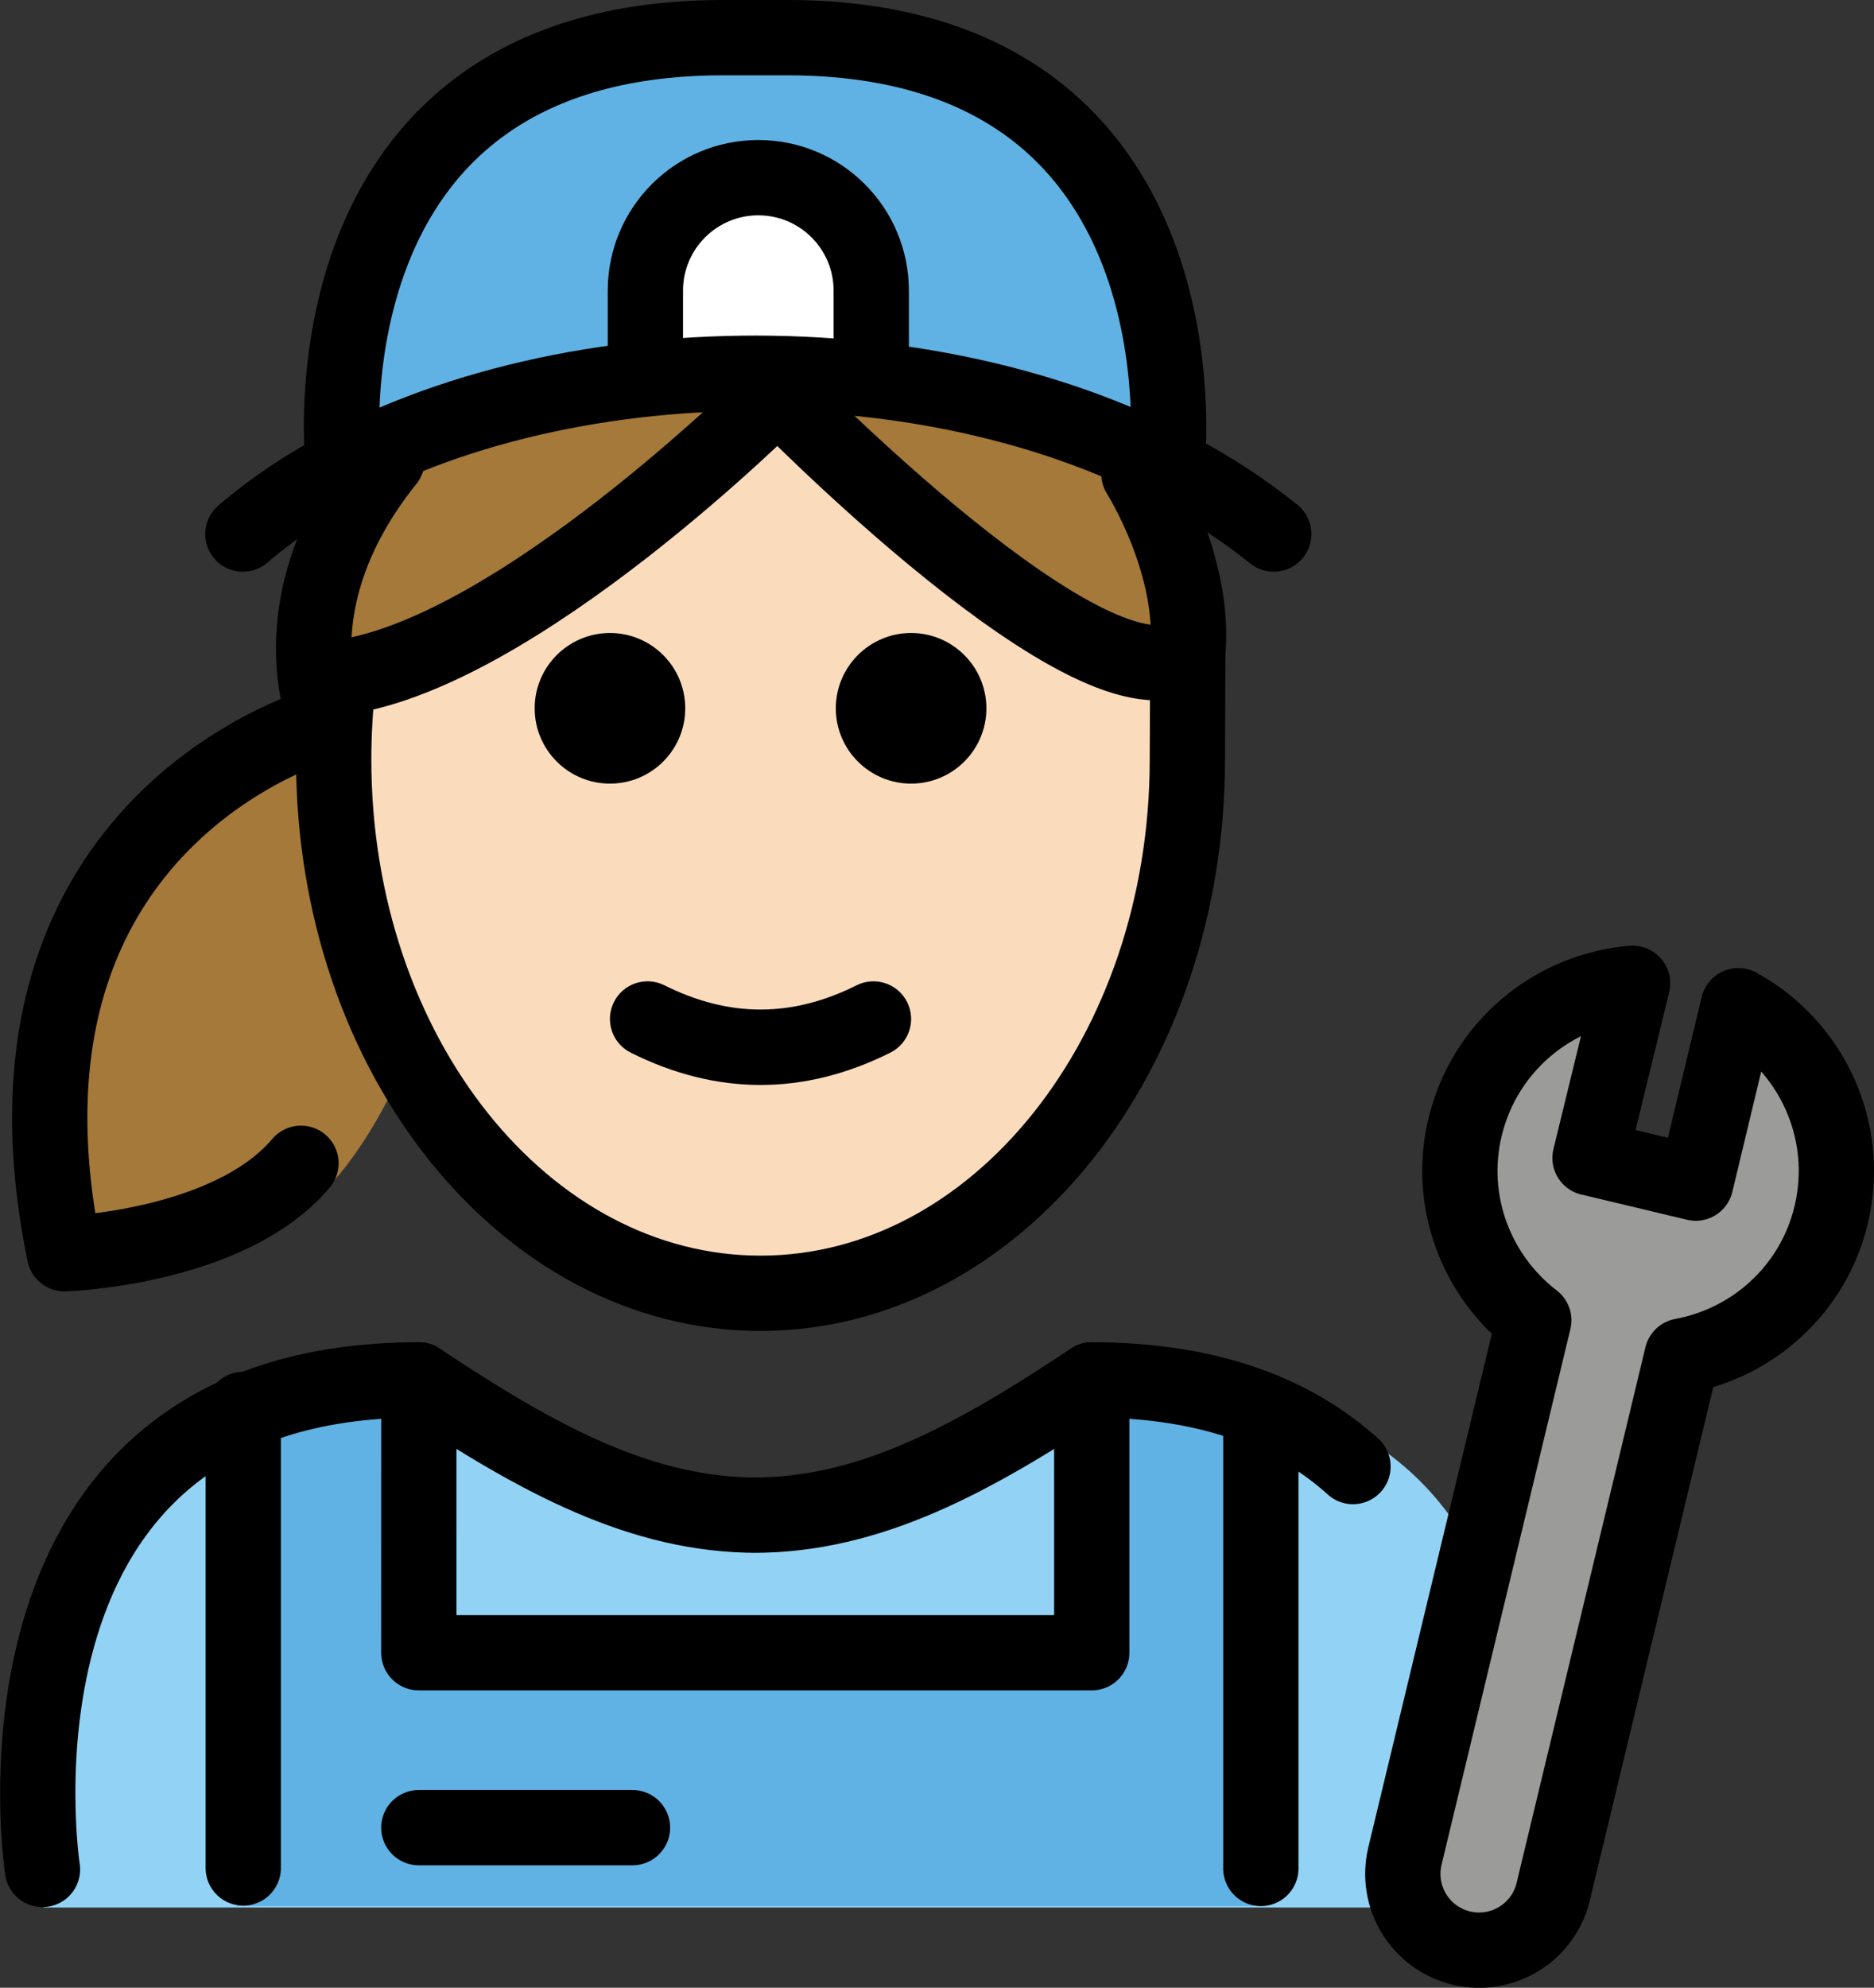 <?xml version="1.0" encoding="UTF-8" standalone="no"?>
<svg
   id="emoji"
   viewBox="0 0 49.784 52.785"
   version="1.1"
   sodipodi:docname="1f469-1f3fb-200d-1f527.svg"
   width="49.784"
   height="52.785"
   xmlns:inkscape="http://www.inkscape.org/namespaces/inkscape"
   xmlns:sodipodi="http://sodipodi.sourceforge.net/DTD/sodipodi-0.dtd"
   xmlns="http://www.w3.org/2000/svg"
   xmlns:svg="http://www.w3.org/2000/svg">
  <rect x="0" y="0" width="49.784" height="52.785" fill="#333333" stroke="none"/>
  <defs
     id="defs19" />
  <sodipodi:namedview
     id="namedview19"
     pagecolor="#ffffff"
     bordercolor="#000000"
     borderopacity="0.25"
     inkscape:showpageshadow="2"
     inkscape:pageopacity="0.0"
     inkscape:pagecheckerboard="0"
     inkscape:deskcolor="#d1d1d1" />
  <g
     id="color"
     transform="translate(-15.804,-8.264)">
    <path
       fill="#92d3f5"
       d="m 16.962,58.918 c 0,0 -2,-13.5 10,-13.5 3.192,2.128 5.926,3.598 9,3.592 h -0.125 c 3.074,0.006 5.508,-2.164 8.7,-4.292 15.57,0 10.7,14.2 10.7,14.2"
       id="path1" />
    <polygon
       fill="#61b2e4"
       points="44.633,45.221 44.633,52.466 26.756,52.466 26.758,45.221 22.092,46.005 22.092,58.88 49.124,58.88 49.124,46.005 "
       id="polygon1" />
    <path
       fill="#61b2e4"
       d="M 36.461,9.264 H 34.657 C 23.362,9.299 24.612,20.578 24.612,20.578 c 12.891,-5.657 21.893,0 21.893,0 0,0 1.25,-11.279 -10.045,-11.314 z"
       id="path2" />
    <path
       fill="#9b9b9a"
       d="m 54.726,38.191 c 0.518,-2.153 2.356,-3.642 4.449,-3.815 l -1.131,4.637 c 0.082,0.015 2.726,0.65 2.808,0.669 l 1.131,-4.712 c 1.937,1.055 3.007,3.313 2.466,5.56 -0.477,1.982 -2.076,3.394 -3.96,3.742 L 57.066,58.498 c -0.262,1.088 -1.355,1.757 -2.443,1.496 -1.088,-0.262 -1.757,-1.355 -1.496,-2.443 l 3.423,-14.227 c -1.52,-1.166 -2.301,-3.151 -1.825,-5.133 z"
       id="path3" />
    <path
       fill="#ffffff"
       d="m 32.949,18.294 v -2.312 c 0,-1.657 1.343,-3 3,-3 1.657,0 3,1.343 3,3 v 2.329"
       id="path4" />
  </g>
  <g
     id="hair"
     transform="translate(-15.804,-8.264)">
    <path
       fill="#a57939"
       d="m 24.82,26.559 c 0,0 -10.634,2.527 -7.913,15.729 0,0 5.363,0.141 7.536,-2.428 0,0 2.487,-2.242 3.518,-8.187 1.032,-5.944 -3.25,-5.137 -3.25,-5.137"
       id="path5" />
    <path
       fill="#a57939"
       d="m 24.717,26.283 c 4.742,-0.499 11.78,-7.564 11.78,-7.564 0,0 8.513,8.736 10.893,6.897 0.216,-2.38 -1.298,-4.76 -1.298,-4.76 0,0 -8.831,-5.48 -19.972,-0.362 -3.07,3.823 -1.604,6.96 -1.604,6.96"
       id="path6" />
  </g>
  <g
     id="skin"
     transform="translate(-15.804,-8.264)">
    <path
       fill="#fadcbc"
       d="m 36.496,18.718 c 0,0 -6.96,6.983 -11.7,7.55 -0.06,0.592 -0.102,1.192 -0.102,1.805 0,7.828 5.077,14.173 11.339,14.173 6.262,0 11.339,-6.346 11.339,-14.173 0,-0.802 -0.066,-1.583 -0.168,-2.348 -2.603,1.308 -10.707,-7.007 -10.707,-7.007 z"
       id="path7" />
  </g>
  <g
     id="skin-shadow"
     transform="translate(-15.804,-8.264)" />
  <g
     id="line"
     transform="translate(-15.804,-8.264)">
    <path
       d="m 42.008,27.073 c 0,1.105 -0.896,2 -2,2 -1.103,0 -2,-0.895 -2,-2 0,-1.103 0.896,-2 2,-2 1.103,0 2,0.896 2,2"
       id="path8" />
    <path
       d="m 34.008,27.073 c 0,1.105 -0.896,2 -2,2 -1.103,0 -2,-0.895 -2,-2 0,-1.103 0.896,-2 2,-2 1.103,0 2,0.896 2,2"
       id="path9" />
    <path
       d="m 36.007,37.075 c -1.152,0 -2.304,-0.286 -3.447,-0.858 -0.494,-0.247 -0.694,-0.848 -0.447,-1.342 0.246,-0.494 0.846,-0.694 1.342,-0.447 1.718,0.859 3.388,0.859 5.106,0 0.495,-0.247 1.095,-0.046 1.342,0.447 0.247,0.494 0.047,1.095 -0.447,1.342 -1.143,0.572 -2.295,0.858 -3.447,0.858 z"
       id="path10" />
    <path
       fill="none"
       stroke="#000000"
       stroke-linecap="round"
       stroke-miterlimit="10"
       stroke-width="2"
       d="m 24.787,26.382 c -0.078,0.67 -0.118,1.355 -0.118,2.052 0,7.828 5.077,14.173 11.339,14.173 6.262,0 11.339,-6.346 11.339,-14.173 0,-0.396 0.012,-2.827 0.012,-2.827"
       id="path11" />
    <path
       fill="none"
       stroke="#000000"
       stroke-linecap="round"
       stroke-linejoin="round"
       stroke-miterlimit="10"
       stroke-width="2"
       d="m 51.747,47.208 c -1.513,-1.367 -3.724,-2.301 -6.94,-2.301 -3.192,2.128 -5.926,3.599 -9,3.592 h 0.125 c -3.074,0.006 -5.808,-1.464 -9,-3.592 -12,0 -10,13 -10,13"
       id="path12" />
    <path
       fill="none"
       stroke="#000000"
       stroke-linecap="round"
       stroke-linejoin="round"
       stroke-miterlimit="10"
       stroke-width="2"
       d="m 54.726,38.191 c 0.518,-2.153 2.356,-3.642 4.449,-3.815 l -1.131,4.637 c 0.082,0.015 2.726,0.65 2.808,0.669 l 1.131,-4.712 c 1.937,1.055 3.007,3.313 2.466,5.56 -0.477,1.982 -2.076,3.394 -3.96,3.742 L 57.066,58.498 c -0.262,1.088 -1.355,1.757 -2.443,1.496 -1.088,-0.262 -1.757,-1.355 -1.496,-2.443 l 3.423,-14.227 c -1.52,-1.166 -2.301,-3.151 -1.825,-5.133 z"
       id="path13" />
    <path
       fill="none"
       stroke="#000000"
       stroke-linecap="round"
       stroke-linejoin="round"
       stroke-miterlimit="10"
       stroke-width="2"
       d="m 46.809,20.578 c 0,0 1.25,-11.279 -10.045,-11.314 H 34.961 C 23.666,9.299 24.916,20.578 24.916,20.578"
       id="path14" />
    <path
       fill="none"
       stroke="#000000"
       stroke-linecap="round"
       stroke-miterlimit="10"
       stroke-width="2"
       d="m 32.949,18.294 v -2.312 c 0,-1.657 1.343,-3 3,-3 1.657,0 3,1.343 3,3 v 2.329"
       id="path15" />
    <polyline
       fill="none"
       stroke="#000000"
       stroke-linecap="round"
       stroke-linejoin="round"
       stroke-miterlimit="10"
       stroke-width="2"
       points="44.807,44.907 44.807,52.152 26.93,52.152 26.932,44.907"
       id="polyline15" />
    <line
       x1="49.299"
       x2="49.299"
       y1="45.691"
       y2="57.881"
       fill="none"
       stroke="#000000"
       stroke-linecap="round"
       stroke-linejoin="round"
       stroke-miterlimit="10"
       stroke-width="2"
       id="line15" />
    <line
       x1="22.266"
       x2="22.266"
       y1="45.691"
       y2="57.868"
       fill="none"
       stroke="#000000"
       stroke-linecap="round"
       stroke-linejoin="round"
       stroke-miterlimit="10"
       stroke-width="2"
       id="line16" />
    <line
       x1="32.606"
       x2="26.93"
       y1="56.797"
       y2="56.797"
       fill="none"
       stroke="#000000"
       stroke-linecap="round"
       stroke-linejoin="round"
       stroke-miterlimit="10"
       stroke-width="2"
       id="line17" />
    <path
       fill="none"
       stroke="#000000"
       stroke-linecap="round"
       stroke-linejoin="round"
       stroke-miterlimit="10"
       stroke-width="2"
       d="m 26.088,20.485 c -3.07,3.823 -1.604,6.96 -1.604,6.96 0,0 -9.362,2.489 -6.967,14.112 0,0 4.369,-0.14 6.283,-2.402"
       id="path17" />
    <path
       fill="none"
       stroke="#000000"
       stroke-linecap="round"
       stroke-linejoin="round"
       stroke-miterlimit="10"
       stroke-width="2"
       d="m 46.06,20.847 c 0,0 1.514,2.38 1.298,4.76 -2.38,1.839 -10.893,-6.897 -10.893,-6.897 0,0 -7.038,7.065 -11.78,7.564"
       id="path18" />
    <path
       fill="none"
       stroke="#000000"
       stroke-linecap="round"
       stroke-linejoin="round"
       stroke-miterlimit="10"
       stroke-width="2"
       d="M 49.642,22.446 C 43.454,17.464 32.67,16.962 25.611,20.308 c -1.251,0.593 -2.385,1.307 -3.355,2.138"
       id="path19" />
  </g>
</svg>
